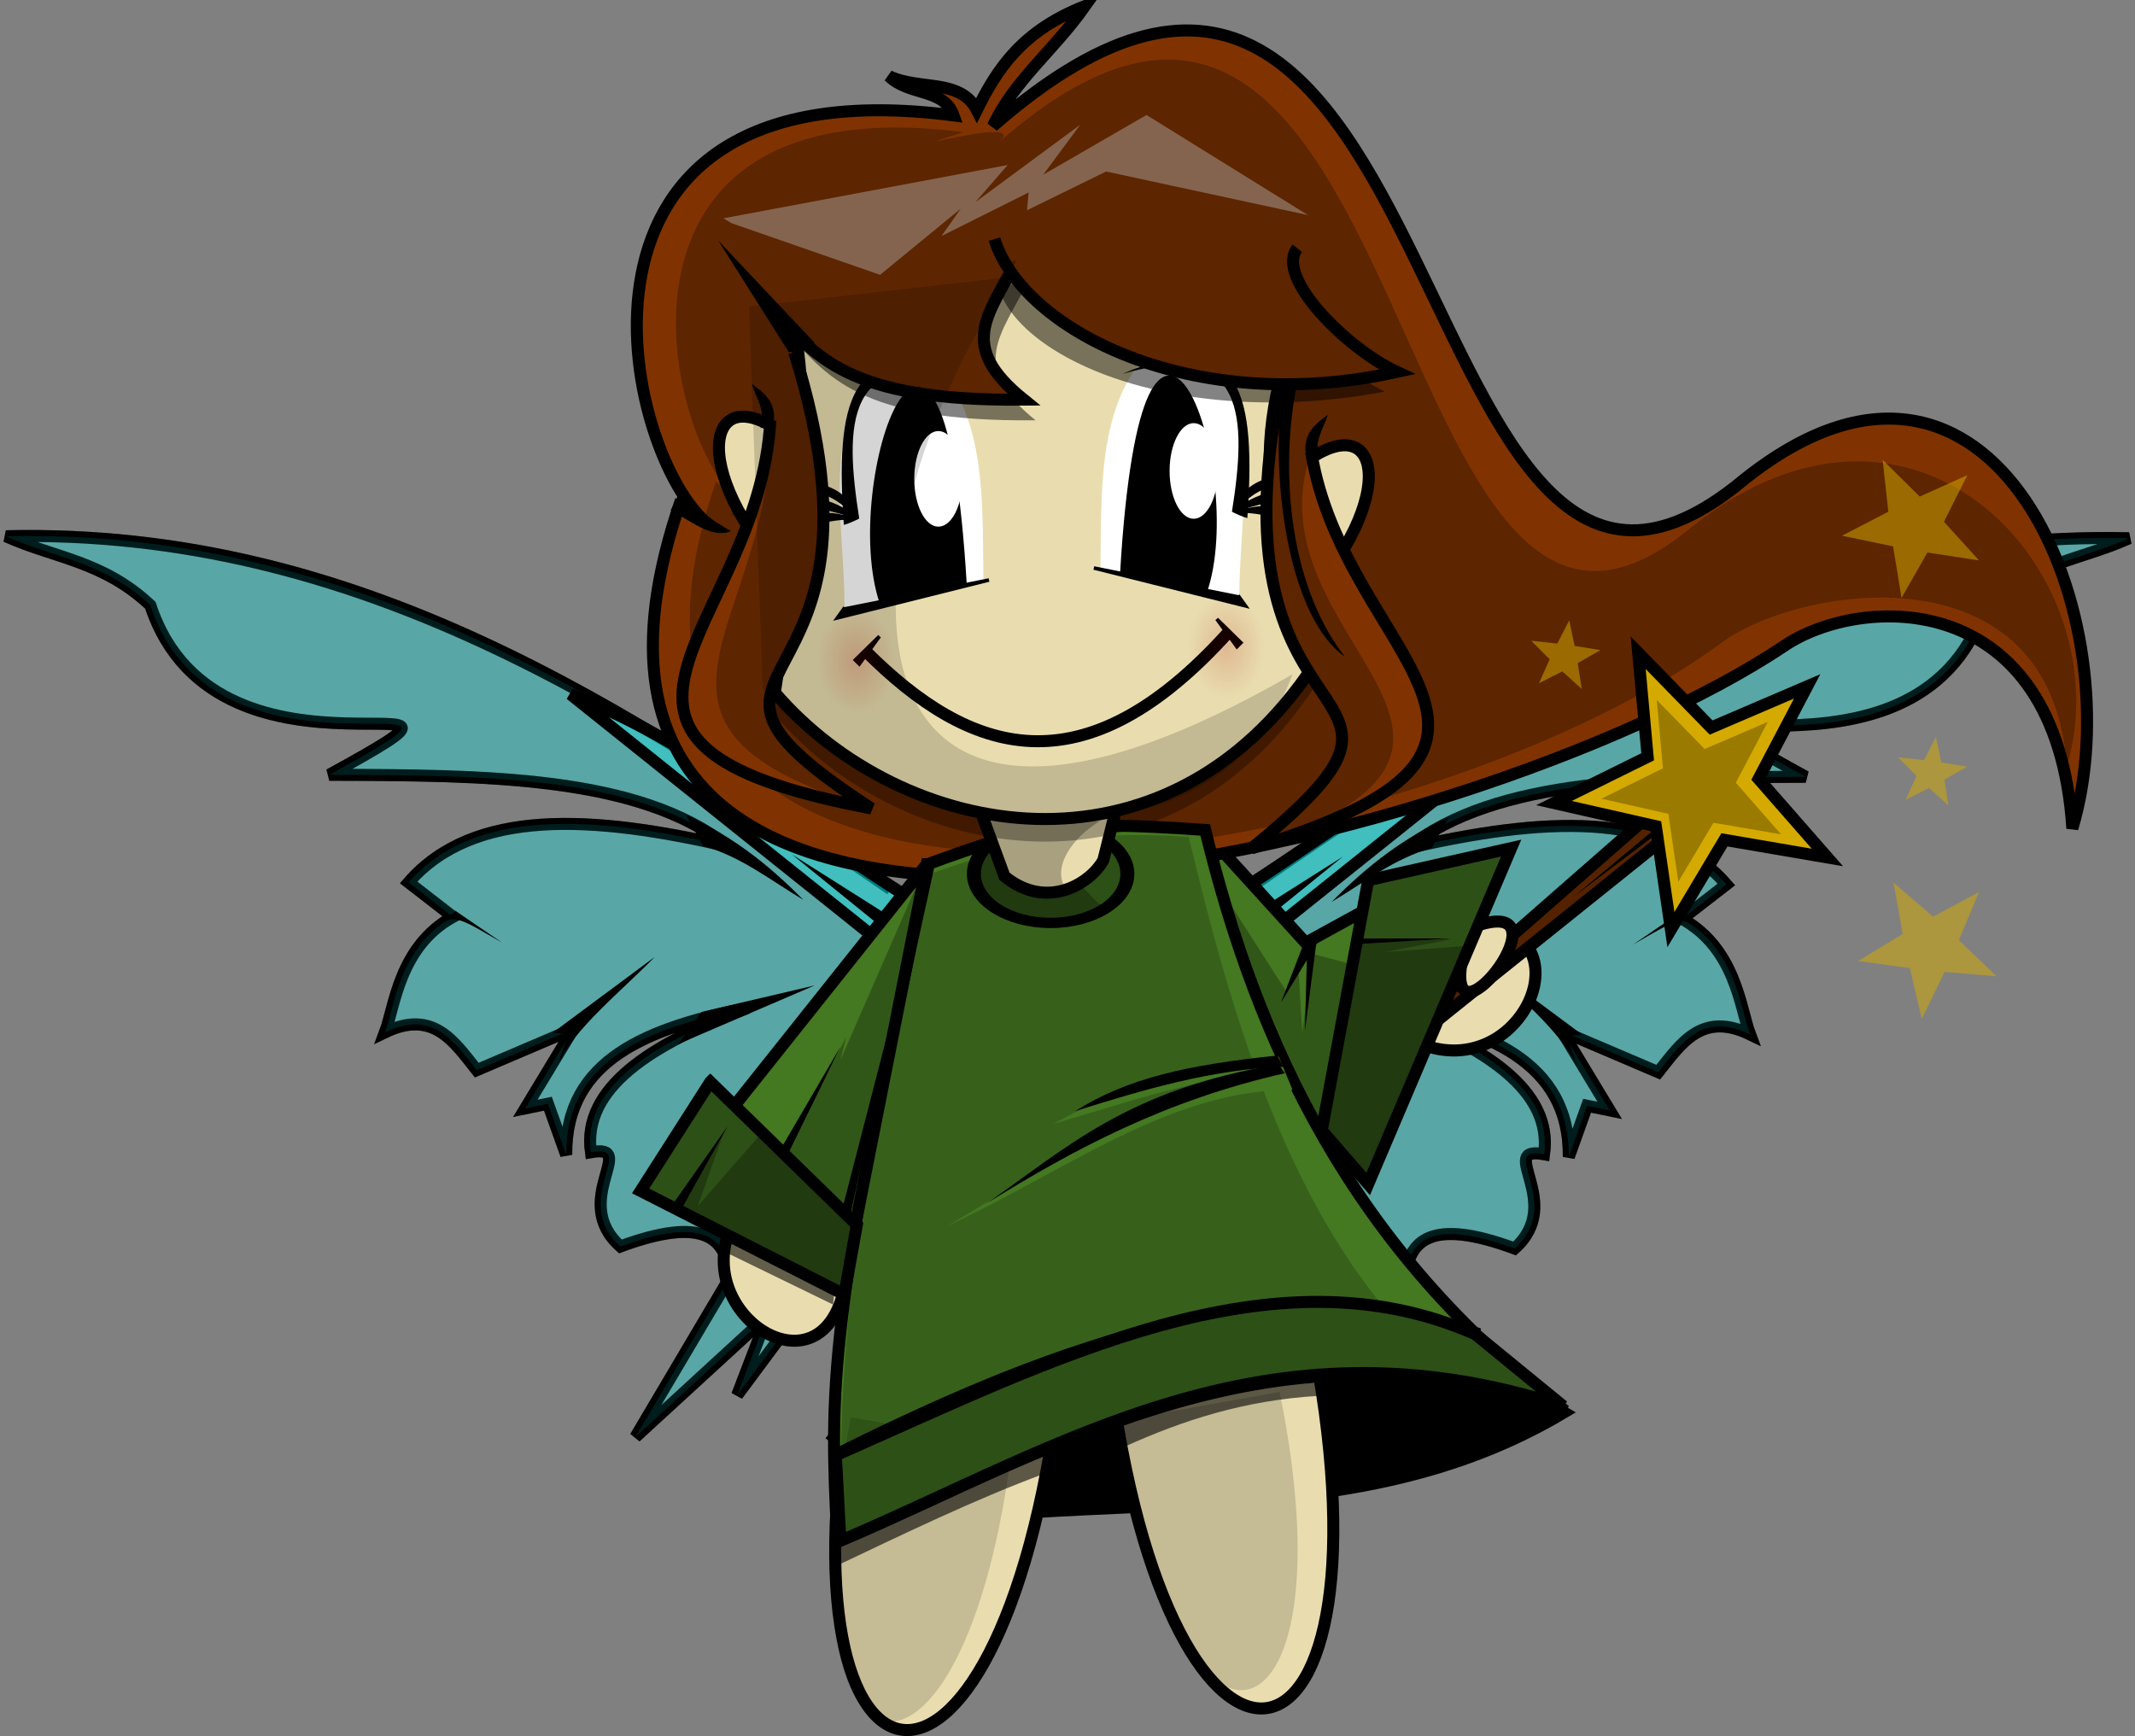 <?xml version="1.0" encoding="UTF-8" standalone="no"?>
<!-- Created with Inkscape (http://www.inkscape.org/) -->

<svg
   xmlns:dc="http://purl.org/dc/elements/1.1/"
   xmlns:cc="http://creativecommons.org/ns#"
   xmlns:rdf="http://www.w3.org/1999/02/22-rdf-syntax-ns#"
   xmlns:svg="http://www.w3.org/2000/svg"
   xmlns="http://www.w3.org/2000/svg"
   xmlns:xlink="http://www.w3.org/1999/xlink"
   xmlns:sodipodi="http://sodipodi.sourceforge.net/DTD/sodipodi-0.dtd"
   xmlns:inkscape="http://www.inkscape.org/namespaces/inkscape"
   width="603.371"
   height="490.685"
   id="svg11400"
   version="1.1"
   inkscape:version="0.48.3.1 r9886"
   sodipodi:docname="hada.svg">
  <rect width="100%" height="100%" fill="#808080" stroke="none"/>
  <defs
     id="defs11402">
    <linearGradient
       inkscape:collect="always"
       id="linearGradient91342">
      <stop
         style="stop-color:#aa0000;stop-opacity:1;"
         offset="0"
         id="stop91344" />
      <stop
         style="stop-color:#aa0000;stop-opacity:0;"
         offset="1"
         id="stop91346" />
    </linearGradient>
    <linearGradient
       inkscape:collect="always"
       id="linearGradient91334">
      <stop
         style="stop-color:#aa0000;stop-opacity:1;"
         offset="0"
         id="stop91336" />
      <stop
         style="stop-color:#aa0000;stop-opacity:0;"
         offset="1"
         id="stop91338" />
    </linearGradient>
    <inkscape:perspective
       sodipodi:type="inkscape:persp3d"
       inkscape:vp_x="0 : 240 : 1"
       inkscape:vp_y="0 : 1000 : 0"
       inkscape:vp_z="640 : 240 : 1"
       inkscape:persp3d-origin="320 : 160 : 1"
       id="perspective11408" />
    <inkscape:perspective
       id="perspective11329"
       inkscape:persp3d-origin="0.5 : 0.33333333 : 1"
       inkscape:vp_z="1 : 0.5 : 1"
       inkscape:vp_y="0 : 1000 : 0"
       inkscape:vp_x="0 : 0.5 : 1"
       sodipodi:type="inkscape:persp3d" />
    <inkscape:perspective
       id="perspective89734"
       inkscape:persp3d-origin="0.5 : 0.33333333 : 1"
       inkscape:vp_z="1 : 0.5 : 1"
       inkscape:vp_y="0 : 1000 : 0"
       inkscape:vp_x="0 : 0.5 : 1"
       sodipodi:type="inkscape:persp3d" />
    <inkscape:perspective
       id="perspective89734-9"
       inkscape:persp3d-origin="0.5 : 0.33333333 : 1"
       inkscape:vp_z="1 : 0.5 : 1"
       inkscape:vp_y="0 : 1000 : 0"
       inkscape:vp_x="0 : 0.5 : 1"
       sodipodi:type="inkscape:persp3d" />
    <inkscape:perspective
       id="perspective89763"
       inkscape:persp3d-origin="0.5 : 0.33333333 : 1"
       inkscape:vp_z="1 : 0.5 : 1"
       inkscape:vp_y="0 : 1000 : 0"
       inkscape:vp_x="0 : 0.5 : 1"
       sodipodi:type="inkscape:persp3d" />
    <inkscape:perspective
       id="perspective89805"
       inkscape:persp3d-origin="0.5 : 0.33333333 : 1"
       inkscape:vp_z="1 : 0.5 : 1"
       inkscape:vp_y="0 : 1000 : 0"
       inkscape:vp_x="0 : 0.5 : 1"
       sodipodi:type="inkscape:persp3d" />
    <inkscape:perspective
       id="perspective89826"
       inkscape:persp3d-origin="0.5 : 0.33333333 : 1"
       inkscape:vp_z="1 : 0.5 : 1"
       inkscape:vp_y="0 : 1000 : 0"
       inkscape:vp_x="0 : 0.5 : 1"
       sodipodi:type="inkscape:persp3d" />
    <inkscape:perspective
       id="perspective89826-9"
       inkscape:persp3d-origin="0.5 : 0.33333333 : 1"
       inkscape:vp_z="1 : 0.5 : 1"
       inkscape:vp_y="0 : 1000 : 0"
       inkscape:vp_x="0 : 0.5 : 1"
       sodipodi:type="inkscape:persp3d" />
    <inkscape:perspective
       id="perspective89857"
       inkscape:persp3d-origin="0.5 : 0.33333333 : 1"
       inkscape:vp_z="1 : 0.5 : 1"
       inkscape:vp_y="0 : 1000 : 0"
       inkscape:vp_x="0 : 0.5 : 1"
       sodipodi:type="inkscape:persp3d" />
    <inkscape:perspective
       id="perspective89944"
       inkscape:persp3d-origin="0.5 : 0.33333333 : 1"
       inkscape:vp_z="1 : 0.5 : 1"
       inkscape:vp_y="0 : 1000 : 0"
       inkscape:vp_x="0 : 0.5 : 1"
       sodipodi:type="inkscape:persp3d" />
    <inkscape:perspective
       id="perspective89944-5"
       inkscape:persp3d-origin="0.5 : 0.33333333 : 1"
       inkscape:vp_z="1 : 0.5 : 1"
       inkscape:vp_y="0 : 1000 : 0"
       inkscape:vp_x="0 : 0.5 : 1"
       sodipodi:type="inkscape:persp3d" />
    <inkscape:perspective
       id="perspective89944-3"
       inkscape:persp3d-origin="0.5 : 0.33333333 : 1"
       inkscape:vp_z="1 : 0.5 : 1"
       inkscape:vp_y="0 : 1000 : 0"
       inkscape:vp_x="0 : 0.5 : 1"
       sodipodi:type="inkscape:persp3d" />
    <inkscape:perspective
       id="perspective89981"
       inkscape:persp3d-origin="0.5 : 0.33333333 : 1"
       inkscape:vp_z="1 : 0.5 : 1"
       inkscape:vp_y="0 : 1000 : 0"
       inkscape:vp_x="0 : 0.5 : 1"
       sodipodi:type="inkscape:persp3d" />
    <inkscape:perspective
       id="perspective90516"
       inkscape:persp3d-origin="0.5 : 0.33333333 : 1"
       inkscape:vp_z="1 : 0.5 : 1"
       inkscape:vp_y="0 : 1000 : 0"
       inkscape:vp_x="0 : 0.5 : 1"
       sodipodi:type="inkscape:persp3d" />
    <inkscape:perspective
       id="perspective90538"
       inkscape:persp3d-origin="0.5 : 0.33333333 : 1"
       inkscape:vp_z="1 : 0.5 : 1"
       inkscape:vp_y="0 : 1000 : 0"
       inkscape:vp_x="0 : 0.5 : 1"
       sodipodi:type="inkscape:persp3d" />
    <inkscape:perspective
       id="perspective90538-0"
       inkscape:persp3d-origin="0.5 : 0.33333333 : 1"
       inkscape:vp_z="1 : 0.5 : 1"
       inkscape:vp_y="0 : 1000 : 0"
       inkscape:vp_x="0 : 0.5 : 1"
       sodipodi:type="inkscape:persp3d" />
    <inkscape:perspective
       id="perspective90569"
       inkscape:persp3d-origin="0.5 : 0.33333333 : 1"
       inkscape:vp_z="1 : 0.5 : 1"
       inkscape:vp_y="0 : 1000 : 0"
       inkscape:vp_x="0 : 0.5 : 1"
       sodipodi:type="inkscape:persp3d" />
    <inkscape:perspective
       id="perspective90592"
       inkscape:persp3d-origin="0.5 : 0.33333333 : 1"
       inkscape:vp_z="1 : 0.5 : 1"
       inkscape:vp_y="0 : 1000 : 0"
       inkscape:vp_x="0 : 0.5 : 1"
       sodipodi:type="inkscape:persp3d" />
    <inkscape:perspective
       id="perspective90613"
       inkscape:persp3d-origin="0.5 : 0.33333333 : 1"
       inkscape:vp_z="1 : 0.5 : 1"
       inkscape:vp_y="0 : 1000 : 0"
       inkscape:vp_x="0 : 0.5 : 1"
       sodipodi:type="inkscape:persp3d" />
    <inkscape:perspective
       id="perspective90635"
       inkscape:persp3d-origin="0.5 : 0.33333333 : 1"
       inkscape:vp_z="1 : 0.5 : 1"
       inkscape:vp_y="0 : 1000 : 0"
       inkscape:vp_x="0 : 0.5 : 1"
       sodipodi:type="inkscape:persp3d" />
    <inkscape:perspective
       id="perspective90635-4"
       inkscape:persp3d-origin="0.5 : 0.33333333 : 1"
       inkscape:vp_z="1 : 0.5 : 1"
       inkscape:vp_y="0 : 1000 : 0"
       inkscape:vp_x="0 : 0.5 : 1"
       sodipodi:type="inkscape:persp3d" />
    <inkscape:perspective
       id="perspective90666"
       inkscape:persp3d-origin="0.5 : 0.33333333 : 1"
       inkscape:vp_z="1 : 0.5 : 1"
       inkscape:vp_y="0 : 1000 : 0"
       inkscape:vp_x="0 : 0.5 : 1"
       sodipodi:type="inkscape:persp3d" />
    <inkscape:perspective
       id="perspective90666-1"
       inkscape:persp3d-origin="0.5 : 0.33333333 : 1"
       inkscape:vp_z="1 : 0.5 : 1"
       inkscape:vp_y="0 : 1000 : 0"
       inkscape:vp_x="0 : 0.5 : 1"
       sodipodi:type="inkscape:persp3d" />
    <inkscape:perspective
       id="perspective90666-3"
       inkscape:persp3d-origin="0.5 : 0.33333333 : 1"
       inkscape:vp_z="1 : 0.5 : 1"
       inkscape:vp_y="0 : 1000 : 0"
       inkscape:vp_x="0 : 0.5 : 1"
       sodipodi:type="inkscape:persp3d" />
    <inkscape:perspective
       id="perspective90666-12"
       inkscape:persp3d-origin="0.5 : 0.33333333 : 1"
       inkscape:vp_z="1 : 0.5 : 1"
       inkscape:vp_y="0 : 1000 : 0"
       inkscape:vp_x="0 : 0.5 : 1"
       sodipodi:type="inkscape:persp3d" />
    <inkscape:perspective
       id="perspective90711"
       inkscape:persp3d-origin="0.5 : 0.33333333 : 1"
       inkscape:vp_z="1 : 0.5 : 1"
       inkscape:vp_y="0 : 1000 : 0"
       inkscape:vp_x="0 : 0.5 : 1"
       sodipodi:type="inkscape:persp3d" />
    <inkscape:perspective
       id="perspective90733"
       inkscape:persp3d-origin="0.5 : 0.33333333 : 1"
       inkscape:vp_z="1 : 0.5 : 1"
       inkscape:vp_y="0 : 1000 : 0"
       inkscape:vp_x="0 : 0.5 : 1"
       sodipodi:type="inkscape:persp3d" />
    <inkscape:perspective
       id="perspective90754"
       inkscape:persp3d-origin="0.5 : 0.33333333 : 1"
       inkscape:vp_z="1 : 0.5 : 1"
       inkscape:vp_y="0 : 1000 : 0"
       inkscape:vp_x="0 : 0.5 : 1"
       sodipodi:type="inkscape:persp3d" />
    <inkscape:perspective
       id="perspective90776"
       inkscape:persp3d-origin="0.5 : 0.33333333 : 1"
       inkscape:vp_z="1 : 0.5 : 1"
       inkscape:vp_y="0 : 1000 : 0"
       inkscape:vp_x="0 : 0.5 : 1"
       sodipodi:type="inkscape:persp3d" />
    <inkscape:perspective
       id="perspective90797"
       inkscape:persp3d-origin="0.5 : 0.33333333 : 1"
       inkscape:vp_z="1 : 0.5 : 1"
       inkscape:vp_y="0 : 1000 : 0"
       inkscape:vp_x="0 : 0.5 : 1"
       sodipodi:type="inkscape:persp3d" />
    <inkscape:perspective
       id="perspective90819"
       inkscape:persp3d-origin="0.5 : 0.33333333 : 1"
       inkscape:vp_z="1 : 0.5 : 1"
       inkscape:vp_y="0 : 1000 : 0"
       inkscape:vp_x="0 : 0.5 : 1"
       sodipodi:type="inkscape:persp3d" />
    <inkscape:perspective
       id="perspective90840"
       inkscape:persp3d-origin="0.5 : 0.33333333 : 1"
       inkscape:vp_z="1 : 0.5 : 1"
       inkscape:vp_y="0 : 1000 : 0"
       inkscape:vp_x="0 : 0.5 : 1"
       sodipodi:type="inkscape:persp3d" />
    <inkscape:perspective
       id="perspective90862"
       inkscape:persp3d-origin="0.5 : 0.33333333 : 1"
       inkscape:vp_z="1 : 0.5 : 1"
       inkscape:vp_y="0 : 1000 : 0"
       inkscape:vp_x="0 : 0.5 : 1"
       sodipodi:type="inkscape:persp3d" />
    <inkscape:perspective
       id="perspective90896"
       inkscape:persp3d-origin="0.5 : 0.33333333 : 1"
       inkscape:vp_z="1 : 0.5 : 1"
       inkscape:vp_y="0 : 1000 : 0"
       inkscape:vp_x="0 : 0.5 : 1"
       sodipodi:type="inkscape:persp3d" />
    <inkscape:perspective
       id="perspective90918"
       inkscape:persp3d-origin="0.5 : 0.33333333 : 1"
       inkscape:vp_z="1 : 0.5 : 1"
       inkscape:vp_y="0 : 1000 : 0"
       inkscape:vp_x="0 : 0.5 : 1"
       sodipodi:type="inkscape:persp3d" />
    <inkscape:perspective
       id="perspective90939"
       inkscape:persp3d-origin="0.5 : 0.33333333 : 1"
       inkscape:vp_z="1 : 0.5 : 1"
       inkscape:vp_y="0 : 1000 : 0"
       inkscape:vp_x="0 : 0.5 : 1"
       sodipodi:type="inkscape:persp3d" />
    <inkscape:perspective
       id="perspective90961"
       inkscape:persp3d-origin="0.5 : 0.33333333 : 1"
       inkscape:vp_z="1 : 0.5 : 1"
       inkscape:vp_y="0 : 1000 : 0"
       inkscape:vp_x="0 : 0.5 : 1"
       sodipodi:type="inkscape:persp3d" />
    <inkscape:perspective
       id="perspective90986"
       inkscape:persp3d-origin="0.5 : 0.33333333 : 1"
       inkscape:vp_z="1 : 0.5 : 1"
       inkscape:vp_y="0 : 1000 : 0"
       inkscape:vp_x="0 : 0.5 : 1"
       sodipodi:type="inkscape:persp3d" />
    <inkscape:perspective
       id="perspective90986-8"
       inkscape:persp3d-origin="0.5 : 0.33333333 : 1"
       inkscape:vp_z="1 : 0.5 : 1"
       inkscape:vp_y="0 : 1000 : 0"
       inkscape:vp_x="0 : 0.5 : 1"
       sodipodi:type="inkscape:persp3d" />
    <inkscape:perspective
       id="perspective91017"
       inkscape:persp3d-origin="0.5 : 0.33333333 : 1"
       inkscape:vp_z="1 : 0.5 : 1"
       inkscape:vp_y="0 : 1000 : 0"
       inkscape:vp_x="0 : 0.5 : 1"
       sodipodi:type="inkscape:persp3d" />
    <inkscape:perspective
       id="perspective91038"
       inkscape:persp3d-origin="0.5 : 0.33333333 : 1"
       inkscape:vp_z="1 : 0.5 : 1"
       inkscape:vp_y="0 : 1000 : 0"
       inkscape:vp_x="0 : 0.5 : 1"
       sodipodi:type="inkscape:persp3d" />
    <inkscape:perspective
       id="perspective91038-0"
       inkscape:persp3d-origin="0.5 : 0.33333333 : 1"
       inkscape:vp_z="1 : 0.5 : 1"
       inkscape:vp_y="0 : 1000 : 0"
       inkscape:vp_x="0 : 0.5 : 1"
       sodipodi:type="inkscape:persp3d" />
    <inkscape:perspective
       id="perspective91068"
       inkscape:persp3d-origin="0.5 : 0.33333333 : 1"
       inkscape:vp_z="1 : 0.5 : 1"
       inkscape:vp_y="0 : 1000 : 0"
       inkscape:vp_x="0 : 0.5 : 1"
       sodipodi:type="inkscape:persp3d" />
    <inkscape:perspective
       id="perspective91089"
       inkscape:persp3d-origin="0.5 : 0.33333333 : 1"
       inkscape:vp_z="1 : 0.5 : 1"
       inkscape:vp_y="0 : 1000 : 0"
       inkscape:vp_x="0 : 0.5 : 1"
       sodipodi:type="inkscape:persp3d" />
    <inkscape:perspective
       id="perspective91111"
       inkscape:persp3d-origin="0.5 : 0.33333333 : 1"
       inkscape:vp_z="1 : 0.5 : 1"
       inkscape:vp_y="0 : 1000 : 0"
       inkscape:vp_x="0 : 0.5 : 1"
       sodipodi:type="inkscape:persp3d" />
    <inkscape:perspective
       id="perspective91134"
       inkscape:persp3d-origin="0.5 : 0.33333333 : 1"
       inkscape:vp_z="1 : 0.5 : 1"
       inkscape:vp_y="0 : 1000 : 0"
       inkscape:vp_x="0 : 0.5 : 1"
       sodipodi:type="inkscape:persp3d" />
    <inkscape:perspective
       id="perspective91155"
       inkscape:persp3d-origin="0.5 : 0.33333333 : 1"
       inkscape:vp_z="1 : 0.5 : 1"
       inkscape:vp_y="0 : 1000 : 0"
       inkscape:vp_x="0 : 0.5 : 1"
       sodipodi:type="inkscape:persp3d" />
    <inkscape:perspective
       id="perspective91177"
       inkscape:persp3d-origin="0.5 : 0.33333333 : 1"
       inkscape:vp_z="1 : 0.5 : 1"
       inkscape:vp_y="0 : 1000 : 0"
       inkscape:vp_x="0 : 0.5 : 1"
       sodipodi:type="inkscape:persp3d" />
    <inkscape:perspective
       id="perspective91200"
       inkscape:persp3d-origin="0.5 : 0.33333333 : 1"
       inkscape:vp_z="1 : 0.5 : 1"
       inkscape:vp_y="0 : 1000 : 0"
       inkscape:vp_x="0 : 0.5 : 1"
       sodipodi:type="inkscape:persp3d" />
    <inkscape:perspective
       id="perspective91221"
       inkscape:persp3d-origin="0.5 : 0.33333333 : 1"
       inkscape:vp_z="1 : 0.5 : 1"
       inkscape:vp_y="0 : 1000 : 0"
       inkscape:vp_x="0 : 0.5 : 1"
       sodipodi:type="inkscape:persp3d" />
    <inkscape:perspective
       id="perspective91243"
       inkscape:persp3d-origin="0.5 : 0.33333333 : 1"
       inkscape:vp_z="1 : 0.5 : 1"
       inkscape:vp_y="0 : 1000 : 0"
       inkscape:vp_x="0 : 0.5 : 1"
       sodipodi:type="inkscape:persp3d" />
    <inkscape:perspective
       id="perspective91265"
       inkscape:persp3d-origin="0.5 : 0.33333333 : 1"
       inkscape:vp_z="1 : 0.5 : 1"
       inkscape:vp_y="0 : 1000 : 0"
       inkscape:vp_x="0 : 0.5 : 1"
       sodipodi:type="inkscape:persp3d" />
    <inkscape:perspective
       id="perspective91287"
       inkscape:persp3d-origin="0.5 : 0.33333333 : 1"
       inkscape:vp_z="1 : 0.5 : 1"
       inkscape:vp_y="0 : 1000 : 0"
       inkscape:vp_x="0 : 0.5 : 1"
       sodipodi:type="inkscape:persp3d" />
    <inkscape:perspective
       id="perspective91287-6"
       inkscape:persp3d-origin="0.5 : 0.33333333 : 1"
       inkscape:vp_z="1 : 0.5 : 1"
       inkscape:vp_y="0 : 1000 : 0"
       inkscape:vp_x="0 : 0.5 : 1"
       sodipodi:type="inkscape:persp3d" />
    <inkscape:perspective
       id="perspective91320"
       inkscape:persp3d-origin="0.5 : 0.33333333 : 1"
       inkscape:vp_z="1 : 0.5 : 1"
       inkscape:vp_y="0 : 1000 : 0"
       inkscape:vp_x="0 : 0.5 : 1"
       sodipodi:type="inkscape:persp3d" />
    <radialGradient
       inkscape:collect="always"
       xlink:href="#linearGradient91334"
       id="radialGradient91340"
       cx="245.894"
       cy="190.578"
       fx="245.894"
       fy="190.578"
       r="10.972"
       gradientTransform="matrix(1,0,0,1.353,0,-67.263)"
       gradientUnits="userSpaceOnUse" />
    <radialGradient
       inkscape:collect="always"
       xlink:href="#linearGradient91342"
       id="radialGradient91348"
       cx="245.894"
       cy="190.578"
       fx="245.894"
       fy="190.578"
       r="10.972"
       gradientTransform="matrix(1,0,0,1.353,0,-67.263)"
       gradientUnits="userSpaceOnUse" />
    <inkscape:perspective
       id="perspective91362"
       inkscape:persp3d-origin="0.5 : 0.33333333 : 1"
       inkscape:vp_z="1 : 0.5 : 1"
       inkscape:vp_y="0 : 1000 : 0"
       inkscape:vp_x="0 : 0.5 : 1"
       sodipodi:type="inkscape:persp3d" />
    <inkscape:perspective
       id="perspective91383"
       inkscape:persp3d-origin="0.5 : 0.33333333 : 1"
       inkscape:vp_z="1 : 0.5 : 1"
       inkscape:vp_y="0 : 1000 : 0"
       inkscape:vp_x="0 : 0.5 : 1"
       sodipodi:type="inkscape:persp3d" />
    <inkscape:perspective
       id="perspective91411"
       inkscape:persp3d-origin="0.5 : 0.33333333 : 1"
       inkscape:vp_z="1 : 0.5 : 1"
       inkscape:vp_y="0 : 1000 : 0"
       inkscape:vp_x="0 : 0.5 : 1"
       sodipodi:type="inkscape:persp3d" />
    <inkscape:perspective
       id="perspective91439"
       inkscape:persp3d-origin="0.5 : 0.33333333 : 1"
       inkscape:vp_z="1 : 0.5 : 1"
       inkscape:vp_y="0 : 1000 : 0"
       inkscape:vp_x="0 : 0.5 : 1"
       sodipodi:type="inkscape:persp3d" />
    <inkscape:perspective
       id="perspective91464"
       inkscape:persp3d-origin="0.5 : 0.33333333 : 1"
       inkscape:vp_z="1 : 0.5 : 1"
       inkscape:vp_y="0 : 1000 : 0"
       inkscape:vp_x="0 : 0.5 : 1"
       sodipodi:type="inkscape:persp3d" />
    <inkscape:perspective
       id="perspective91485"
       inkscape:persp3d-origin="0.5 : 0.33333333 : 1"
       inkscape:vp_z="1 : 0.5 : 1"
       inkscape:vp_y="0 : 1000 : 0"
       inkscape:vp_x="0 : 0.5 : 1"
       sodipodi:type="inkscape:persp3d" />
    <radialGradient
       inkscape:collect="always"
       xlink:href="#linearGradient91342-4"
       id="radialGradient91348-2"
       cx="245.894"
       cy="190.578"
       fx="245.894"
       fy="190.578"
       r="10.972"
       gradientTransform="matrix(1,0,0,1.353,0,-67.263)"
       gradientUnits="userSpaceOnUse" />
    <linearGradient
       inkscape:collect="always"
       id="linearGradient91342-4">
      <stop
         style="stop-color:#aa0000;stop-opacity:1;"
         offset="0"
         id="stop91344-9" />
      <stop
         style="stop-color:#aa0000;stop-opacity:0;"
         offset="1"
         id="stop91346-2" />
    </linearGradient>
  </defs>
  <sodipodi:namedview
     id="base"
     pagecolor="#ffffff"
     bordercolor="#666666"
     borderopacity="1.0"
     inkscape:pageopacity="0.0"
     inkscape:pageshadow="2"
     inkscape:zoom="0.38736264"
     inkscape:cx="286.19835"
     inkscape:cy="372.95294"
     inkscape:current-layer="g91623"
     inkscape:document-units="px"
     showgrid="false"
     inkscape:window-width="1264"
     inkscape:window-height="715"
     inkscape:window-x="0"
     inkscape:window-y="48"
     inkscape:window-maximized="1"
     fit-margin-top="0"
     fit-margin-left="0"
     fit-margin-right="0"
     fit-margin-bottom="0" />
  <g
     id="layer1"
     inkscape:label="Layer 1"
     inkscape:groupmode="layer"
     transform="translate(22.124,80.293)">
    <g
       id="g91623">
      <g
         transform="matrix(-1,0,0,1,626.648,-493.078)"
         id="g91610">
        <g
           transform="matrix(1.867,-0.718,0.718,1.867,780.543,-120.217)"
           id="g8802-0-1-6"
           style="color:#000000;fill:none;stroke:#000000;stroke-width:1.697;stroke-linecap:butt;stroke-linejoin:miter;stroke-miterlimit:4;stroke-opacity:1;stroke-dasharray:none;stroke-dashoffset:0;marker:none;visibility:visible;display:inline;overflow:visible;enable-background:accumulate">
          <path
             sodipodi:nodetypes="ccccccccccccccccccccc"
             id="path8798-4-8-3"
             d="m -366.429,279.505 c -25.394,-37.159 -52.014,-74.684 -98.75,-91.429 5.248,5.313 11.554,8.159 15.536,16.429 -1.516,30.762 49.377,26.777 15,31.429 20.299,7.886 40.703,15.72 48.929,29.643 -16.18,-10.918 -31.53,-17.998 -43.929,-11.429 l 4.107,6.786 c -8.616,1.21 -12.231,8.871 -14.821,11.786 7.544,-0.617 8.628,4.728 10.179,9.643 l 14.821,-0.536 -10.357,8.036 3.214,0.536 -0.179,7.679 c 4.696,-12.641 17.315,-12.606 31.429,-10.179 -14.857,-0.188 -25.983,2.249 -28.036,11.071 6.869,1.314 -5.313,5.294 -0.893,13.929 12.591,0.169 14.464,4.268 12.857,9.643 l -20.536,16.25 23.571,-9.286 -8.036,8.929 43.393,-27.5"
             style="color:#000000;fill:none;stroke:#000000;stroke-width:1.697;stroke-linecap:butt;stroke-linejoin:miter;stroke-miterlimit:4;stroke-opacity:1;stroke-dasharray:none;stroke-dashoffset:0;marker:none;visibility:visible;display:inline;overflow:visible;enable-background:accumulate"
             inkscape:connector-curvature="0" />
          <path
             sodipodi:nodetypes="cccc"
             id="path8800-8-2-9"
             d="M -369.643,287.362 -398.75,237.541 c 13.068,11.78 23.276,29.282 34.643,44.464 l -5.536,5.357 z"
             style="color:#000000;fill:none;stroke:#000000;stroke-width:1.697;stroke-linecap:butt;stroke-linejoin:miter;stroke-miterlimit:4;stroke-opacity:1;stroke-dasharray:none;stroke-dashoffset:0;marker:none;visibility:visible;display:inline;overflow:visible;enable-background:accumulate"
             inkscape:connector-curvature="0" />
        </g>
        <g
           transform="matrix(1.867,-0.718,0.718,1.867,780.543,-120.217)"
           id="g8802-0-19"
           style="opacity:0.489;color:#000000;fill:#00ffff;fill-opacity:1;fill-rule:nonzero;stroke:#000000;stroke-width:1.697;stroke-linecap:butt;stroke-linejoin:miter;stroke-miterlimit:4;stroke-opacity:1;stroke-dasharray:none;stroke-dashoffset:0;marker:none;visibility:visible;display:inline;overflow:visible;enable-background:accumulate">
          <path
             sodipodi:nodetypes="ccccccccccccccccccccc"
             id="path8798-4-7"
             d="m -366.429,279.505 c -25.394,-37.159 -52.014,-74.684 -98.75,-91.429 5.248,5.313 11.554,8.159 15.536,16.429 -1.516,30.762 49.377,26.777 15,31.429 20.299,7.886 40.703,15.72 48.929,29.643 -16.18,-10.918 -31.53,-17.998 -43.929,-11.429 l 4.107,6.786 c -8.616,1.21 -12.231,8.871 -14.821,11.786 7.544,-0.617 8.628,4.728 10.179,9.643 l 14.821,-0.536 -10.357,8.036 3.214,0.536 -0.179,7.679 c 4.696,-12.641 17.315,-12.606 31.429,-10.179 -14.857,-0.188 -25.983,2.249 -28.036,11.071 6.869,1.314 -5.313,5.294 -0.893,13.929 12.591,0.169 14.464,4.268 12.857,9.643 l -20.536,16.25 23.571,-9.286 -8.036,8.929 43.393,-27.5"
             style="opacity:0.618;color:#000000;fill:#00ffff;fill-opacity:1;fill-rule:nonzero;stroke:#000000;stroke-width:1.697;stroke-linecap:butt;stroke-linejoin:miter;stroke-miterlimit:4;stroke-opacity:1;stroke-dasharray:none;stroke-dashoffset:0;marker:none;visibility:visible;display:inline;overflow:visible;enable-background:accumulate"
             inkscape:connector-curvature="0" />
          <path
             sodipodi:nodetypes="cccc"
             id="path8800-8-0"
             d="M -369.643,287.362 -398.75,237.541 c 13.068,11.78 23.276,29.282 34.643,44.464 l -5.536,5.357 z"
             style="color:#000000;fill:#00ffff;fill-opacity:1;fill-rule:nonzero;stroke:#000000;stroke-width:1.697;stroke-linecap:butt;stroke-linejoin:miter;stroke-miterlimit:4;stroke-opacity:1;stroke-dasharray:none;stroke-dashoffset:0;marker:none;visibility:visible;display:inline;overflow:visible;enable-background:accumulate"
             inkscape:connector-curvature="0" />
        </g>
        <path
           style="color:#000000;fill:#000000;fill-opacity:1;fill-rule:nonzero;stroke:none;stroke-width:1.697;marker:none;visibility:visible;display:inline;overflow:visible;enable-background:accumulate"
           d="m 243.693,699.37 31.964,-7.5 -38.661,16.607 6.696,-9.107 z"
           id="path11167-43"
           inkscape:connector-curvature="0" />
        <path
           style="color:#000000;fill:#000000;fill-opacity:1;fill-rule:nonzero;stroke:none;stroke-width:1.697;marker:none;visibility:visible;display:inline;overflow:visible;enable-background:accumulate"
           d="m 244.145,652.453 c 10.72,3.009 19.091,9.776 28.279,15.236 -10.558,-10.711 -20.777,-18.345 -33.132,-23.973 l 4.853,8.737 z"
           id="path11167-4-0"
           sodipodi:nodetypes="cccc"
           inkscape:connector-curvature="0" />
        <path
           style="color:#000000;fill:#000000;fill-opacity:1;fill-rule:nonzero;stroke:none;stroke-width:1.697;marker:none;visibility:visible;display:inline;overflow:visible;enable-background:accumulate"
           d="m 292.602,673.822 -23.36,-18.94 26.138,16.541 -2.778,2.399 z"
           id="path11199-3"
           inkscape:connector-curvature="0" />
        <path
           style="color:#000000;fill:#000000;fill-opacity:1;fill-rule:nonzero;stroke:none;stroke-width:1.697;marker:none;visibility:visible;display:inline;overflow:visible;enable-background:accumulate"
           d="m 201.631,705.216 28.812,-21.396 c -9.658,9.911 -22.851,20.323 -27.458,30.512 l 2.991,-8.69 -4.345,-0.426 z"
           id="path11167-2-7"
           sodipodi:nodetypes="ccccc"
           inkscape:connector-curvature="0" />
        <path
           style="color:#000000;fill:#000000;fill-opacity:1;fill-rule:nonzero;stroke:none;stroke-width:1.697;marker:none;visibility:visible;display:inline;overflow:visible;enable-background:accumulate"
           d="m 174.082,670.78 13.188,8.988 c -11.926,-6.863 -14.116,-8.696 -18.264,-3.909 l 5.076,-5.079 z"
           id="path11167-2-2-8"
           sodipodi:nodetypes="cccc"
           inkscape:connector-curvature="0" />
      </g>
      <g
         style="color:#000000;fill:none;stroke:#000000;stroke-width:1.697;stroke-linecap:butt;stroke-linejoin:miter;stroke-miterlimit:4;stroke-opacity:1;stroke-dasharray:none;stroke-dashoffset:0;marker:none;visibility:visible;display:inline;overflow:visible;enable-background:accumulate"
         id="g8802-0-1"
         transform="matrix(1.867,-0.718,0.718,1.867,713.019,-613.868)">
        <path
           style="color:#000000;fill:none;stroke:#000000;stroke-width:1.697;stroke-linecap:butt;stroke-linejoin:miter;stroke-miterlimit:4;stroke-opacity:1;stroke-dasharray:none;stroke-dashoffset:0;marker:none;visibility:visible;display:inline;overflow:visible;enable-background:accumulate"
           d="m -366.429,279.505 c -25.394,-37.159 -52.014,-74.684 -98.75,-91.429 5.248,5.313 11.554,8.159 15.536,16.429 -1.516,30.762 49.377,26.777 15,31.429 20.299,7.886 40.703,15.72 48.929,29.643 -16.18,-10.918 -31.53,-17.998 -43.929,-11.429 l 4.107,6.786 c -8.616,1.21 -12.231,8.871 -14.821,11.786 7.544,-0.617 8.628,4.728 10.179,9.643 l 14.821,-0.536 -10.357,8.036 3.214,0.536 -0.179,7.679 c 4.696,-12.641 17.315,-12.606 31.429,-10.179 -14.857,-0.188 -25.983,2.249 -28.036,11.071 6.869,1.314 -5.313,5.294 -0.893,13.929 12.591,0.169 14.464,4.268 12.857,9.643 l -20.536,16.25 23.571,-9.286 -8.036,8.929 43.393,-27.5"
           id="path8798-4-8"
           sodipodi:nodetypes="ccccccccccccccccccccc"
           inkscape:connector-curvature="0" />
        <path
           style="color:#000000;fill:none;stroke:#000000;stroke-width:1.697;stroke-linecap:butt;stroke-linejoin:miter;stroke-miterlimit:4;stroke-opacity:1;stroke-dasharray:none;stroke-dashoffset:0;marker:none;visibility:visible;display:inline;overflow:visible;enable-background:accumulate"
           d="M -369.643,287.362 -398.75,237.541 c 13.068,11.78 23.276,29.282 34.643,44.464 l -5.536,5.357 z"
           id="path8800-8-2"
           sodipodi:nodetypes="cccc"
           inkscape:connector-curvature="0" />
      </g>
      <g
         style="opacity:0.489;color:#000000;fill:#00ffff;fill-opacity:1;fill-rule:nonzero;stroke:#000000;stroke-width:1.697;stroke-linecap:butt;stroke-linejoin:miter;stroke-miterlimit:4;stroke-opacity:1;stroke-dasharray:none;stroke-dashoffset:0;marker:none;visibility:visible;display:inline;overflow:visible;enable-background:accumulate"
         id="g8802-0"
         transform="matrix(1.867,-0.718,0.718,1.867,713.019,-613.868)">
        <path
           style="opacity:0.618;color:#000000;fill:#00ffff;fill-opacity:1;fill-rule:nonzero;stroke:#000000;stroke-width:1.697;stroke-linecap:butt;stroke-linejoin:miter;stroke-miterlimit:4;stroke-opacity:1;stroke-dasharray:none;stroke-dashoffset:0;marker:none;visibility:visible;display:inline;overflow:visible;enable-background:accumulate"
           d="m -366.429,279.505 c -25.394,-37.159 -52.014,-74.684 -98.75,-91.429 5.248,5.313 11.554,8.159 15.536,16.429 -1.516,30.762 49.377,26.777 15,31.429 20.299,7.886 40.703,15.72 48.929,29.643 -16.18,-10.918 -31.53,-17.998 -43.929,-11.429 l 4.107,6.786 c -8.616,1.21 -12.231,8.871 -14.821,11.786 7.544,-0.617 8.628,4.728 10.179,9.643 l 14.821,-0.536 -10.357,8.036 3.214,0.536 -0.179,7.679 c 4.696,-12.641 17.315,-12.606 31.429,-10.179 -14.857,-0.188 -25.983,2.249 -28.036,11.071 6.869,1.314 -5.313,5.294 -0.893,13.929 12.591,0.169 14.464,4.268 12.857,9.643 l -20.536,16.25 23.571,-9.286 -8.036,8.929 43.393,-27.5"
           id="path8798-4"
           sodipodi:nodetypes="ccccccccccccccccccccc"
           inkscape:connector-curvature="0" />
        <path
           style="color:#000000;fill:#00ffff;fill-opacity:1;fill-rule:nonzero;stroke:#000000;stroke-width:1.697;stroke-linecap:butt;stroke-linejoin:miter;stroke-miterlimit:4;stroke-opacity:1;stroke-dasharray:none;stroke-dashoffset:0;marker:none;visibility:visible;display:inline;overflow:visible;enable-background:accumulate"
           d="M -369.643,287.362 -398.75,237.541 c 13.068,11.78 23.276,29.282 34.643,44.464 l -5.536,5.357 z"
           id="path8800-8"
           sodipodi:nodetypes="cccc"
           inkscape:connector-curvature="0" />
      </g>
      <path
         sodipodi:nodetypes="cc"
         id="path2952-7"
         d="m 381.731,215.576 c 28.552,8.341 45.47,-36.399 10.337,-34.442"
         style="color:#000000;fill:#e9ddaf;fill-opacity:1;fill-rule:nonzero;stroke:#000000;stroke-width:3.393;stroke-linecap:butt;stroke-linejoin:miter;stroke-miterlimit:4;stroke-opacity:1;stroke-dasharray:none;stroke-dashoffset:0;marker:none;visibility:visible;display:inline;overflow:visible;enable-background:accumulate"
         inkscape:connector-curvature="0" />
      <path
         sodipodi:nodetypes="cc"
         id="path2952"
         d="m 185.524,264.343 c -14.432,26.01 25.476,52.377 31.315,17.678"
         style="color:#000000;fill:#e9ddaf;fill-opacity:1;fill-rule:nonzero;stroke:#000000;stroke-width:3.393;stroke-linecap:butt;stroke-linejoin:miter;stroke-miterlimit:4;stroke-opacity:1;stroke-dasharray:none;stroke-dashoffset:0;marker:none;visibility:visible;display:inline;overflow:visible;enable-background:accumulate"
         inkscape:connector-curvature="0" />
      <path
         sodipodi:nodetypes="cc"
         id="path2891"
         d="m 215.042,353.356 c 77.009,-14.225 144.417,1.573 204.826,-34.432 l -133.676,-77.511 -73.741,85.863"
         style="color:#000000;fill:#000000;fill-opacity:1;fill-rule:nonzero;stroke:#000000;stroke-width:3.393;stroke-linecap:butt;stroke-linejoin:miter;stroke-miterlimit:4;stroke-opacity:1;stroke-dasharray:none;stroke-dashoffset:0;marker:none;visibility:visible;display:inline;overflow:visible;enable-background:accumulate"
         inkscape:connector-curvature="0" />
      <path
         sodipodi:nodetypes="cc"
         id="path2867"
         d="m 220.403,301.138 c -27.465,134.793 40.001,148.126 56.97,10.182"
         style="color:#000000;fill:#e9ddaf;fill-opacity:1;fill-rule:nonzero;stroke:#000000;stroke-width:3.393;stroke-linecap:butt;stroke-linejoin:miter;stroke-miterlimit:4;stroke-opacity:1;stroke-dasharray:none;stroke-dashoffset:0;marker:none;visibility:visible;display:inline;overflow:visible;enable-background:accumulate"
         inkscape:connector-curvature="0" />
      <path
         id="path2958"
         d="m 316.562,152.841 30.305,33.335 31.315,-17.173 -21.213,74.751 -70.596,-19.88"
         style="color:#000000;fill:#447821;fill-opacity:1;fill-rule:nonzero;stroke:#000000;stroke-width:3.393;stroke-linecap:butt;stroke-linejoin:miter;stroke-miterlimit:4;stroke-opacity:1;stroke-dasharray:none;stroke-dashoffset:0;marker:none;visibility:visible;display:inline;overflow:visible;enable-background:accumulate"
         inkscape:connector-curvature="0" />
      <path
         sodipodi:nodetypes="ccccccccsc"
         id="path2818"
         d="m 178.172,67.988 c -24.101,-18.911 -49.65,-131.095 69.195,-115.662 -2.736,-7.738 -12.578,-5.477 -18.275,-11.101 8.64,4.124 20.216,0.554 24.841,9.586 5.752,-11.677 12.822,-22.424 30.606,-29.406 -8.789,12.481 -20.045,21.009 -26.06,33.952 C 390.574,-160.091 373.134,136.4 470.611,55.361 541.93,-1.72 581.074,95.486 563.545,153.851 558.969,85.179 503.644,87.816 482.274,102.167 395.515,160.432 111.548,231.248 170.316,61.068"
         style="color:#000000;fill:#803300;fill-opacity:1;fill-rule:nonzero;stroke:#000000;stroke-width:3.393;stroke-linecap:butt;stroke-linejoin:miter;stroke-miterlimit:4;stroke-opacity:1;stroke-dasharray:none;stroke-dashoffset:0;marker:none;visibility:visible;display:inline;overflow:visible;enable-background:accumulate"
         inkscape:connector-curvature="0" />
      <path
         transform="translate(-22.124,-80.293)"
         id="path90974"
         d="m 204.449,61.707 80.319,-15.06 -9.127,10.496 29.663,-21.905 -10.496,14.147 29.207,-16.885 45.636,28.294 -57.045,-12.322 -22.362,10.953 0.456,-5.02 -24.643,12.322 5.476,-7.758 -22.818,18.711 -41.985,-14.604 -2.282,-1.369 z"
         style="opacity:0.429;fill:#ffffff;stroke:none"
         inkscape:connector-curvature="0" />
      <path
         sodipodi:nodetypes="cccccsc"
         id="path2818-6"
         d="m 187.369,62.101 c -21.885,-17.172 -45.084,-119.041 62.833,-105.027 -24.697,7.636 19.03,-5.38 10.09,2.752 C 380.24,-145.006 367.143,142.477 455.656,68.889 520.417,17.057 577.867,83.42 561.95,136.418 557.795,73.852 486.48,85.084 464.421,101.352 376.649,166.085 126.75,210.335 180.236,55.817"
         style="opacity:0.275;color:#000000;fill:#000000;fill-opacity:1;fill-rule:nonzero;stroke:none;stroke-width:3.081;marker:none;visibility:visible;display:inline;overflow:visible;enable-background:accumulate"
         inkscape:connector-curvature="0" />
      <path
         sodipodi:nodetypes="cc"
         id="path2867-7"
         d="m 348.192,295.032 c 27.465,134.793 -40.001,148.126 -56.97,10.182"
         style="color:#000000;fill:#e9ddaf;fill-opacity:1;fill-rule:nonzero;stroke:#000000;stroke-width:3.393;stroke-linecap:butt;stroke-linejoin:miter;stroke-miterlimit:4;stroke-opacity:1;stroke-dasharray:none;stroke-dashoffset:0;marker:none;visibility:visible;display:inline;overflow:visible;enable-background:accumulate"
         inkscape:connector-curvature="0" />
      <path
         sodipodi:nodetypes="cc"
         id="path2867-7-4"
         d="m 339.506,313.119 c 21.524,105.636 -31.349,116.084 -44.646,7.98"
         style="opacity:0.155;color:#000000;fill:#000000;fill-opacity:1;fill-rule:nonzero;stroke:none;stroke-width:1px;marker:none;visibility:visible;display:inline;overflow:visible;enable-background:accumulate"
         inkscape:connector-curvature="0" />
      <path
         sodipodi:nodetypes="ccccc"
         id="path2847"
         d="m 240.404,163.815 c 27.967,-10.085 35.122,-12.56 78.071,-9.535 14.761,60.598 41.698,118.684 101.755,164.183 -81.854,-28.896 -142.175,10.38 -205.714,36.429 -2.179,-42.887 -2.891,-61.342 25.888,-191.077 z"
         style="color:#000000;fill:#447821;fill-opacity:1;fill-rule:nonzero;stroke:#000000;stroke-width:3.393;stroke-linecap:butt;stroke-linejoin:miter;stroke-miterlimit:4;stroke-opacity:1;stroke-dasharray:none;stroke-dashoffset:0;marker:none;visibility:visible;display:inline;overflow:visible;enable-background:accumulate"
         inkscape:connector-curvature="0" />
      <path
         sodipodi:nodetypes="ccccc"
         id="path2847-6"
         d="m 238.48,167.512 c 21.842,-7.877 41.773,-13.61 75.316,-11.248 11.528,47.326 29.599,118.019 76.503,153.554 -63.927,-22.567 -124.728,25.448 -174.352,45.792 -1.702,-33.495 0.057,-86.777 22.533,-188.098 z"
         style="opacity:0.193;color:#000000;fill:#000000;fill-opacity:1;fill-rule:nonzero;stroke:none;stroke-width:2.65;marker:none;visibility:visible;display:inline;overflow:visible;enable-background:accumulate"
         inkscape:connector-curvature="0" />
      <path
         sodipodi:nodetypes="cccccc"
         transform="translate(-22.124,-80.293)"
         id="path90551"
         d="m 360.773,302.876 c -37.76,7.124 -64.114,26.69 -92.936,43.564 32.968,-15.196 62.866,-38.587 97.454,-38.401 l -3.872,-9.358 c -31.899,1.782 -46.444,9.803 -63.894,19.039 21.568,-6.353 42.538,-13.638 63.248,-14.844 z"
         style="color:#000000;fill:#447821;fill-opacity:1;fill-rule:nonzero;stroke:none;stroke-width:3.393;marker:none;visibility:visible;display:inline;overflow:visible;enable-background:accumulate"
         inkscape:connector-curvature="0" />
      <path
         transform="matrix(2.021,0,0,1.484,-64.353,-106.187)"
         d="m 178.544,183.884 c 0,5.16 -4.805,9.344 -10.733,9.344 -5.928,0 -10.733,-4.183 -10.733,-9.344 0,-5.16 4.805,-9.344 10.733,-9.344 5.928,0 10.733,4.183 10.733,9.344 z"
         sodipodi:ry="9.3439112"
         sodipodi:rx="10.732871"
         sodipodi:cy="183.88353"
         sodipodi:cx="167.81158"
         id="path9414"
         style="color:#000000;fill:#2d5016;fill-opacity:1;fill-rule:nonzero;stroke:#000000;stroke-width:1.959;stroke-linecap:butt;stroke-linejoin:miter;stroke-miterlimit:4;stroke-opacity:1;stroke-dasharray:none;stroke-dashoffset:0;marker:none;visibility:visible;display:inline;overflow:visible;enable-background:accumulate"
         sodipodi:type="arc" />
      <path
         sodipodi:nodetypes="cccc"
         id="path2857"
         d="m 252.502,142.181 9.251,25.201 c 12.071,9.856 24.379,1.897 27.922,-4.54 l 8.238,-33.083"
         style="color:#000000;fill:#e9ddaf;fill-opacity:1;fill-rule:nonzero;stroke:#000000;stroke-width:3.393;stroke-linecap:butt;stroke-linejoin:miter;stroke-miterlimit:4;stroke-opacity:1;stroke-dasharray:none;stroke-dashoffset:0;marker:none;visibility:visible;display:inline;overflow:visible;enable-background:accumulate"
         inkscape:connector-curvature="0" />
      <path
         sodipodi:nodetypes="cccccc"
         id="path2816-6"
         d="m 203.068,22.578 c 4.615,32.417 -1.952,69.394 -6.209,99.276 35.73,41.655 110.205,56.227 152.533,-8.081 -3.282,-16.549 -19.922,-45.422 -9.091,-82.833 L 263.139,3.731 203.068,22.578 z"
         style="opacity:0.313;color:#000000;fill:#000000;fill-opacity:1;fill-rule:nonzero;stroke:none;stroke-width:3.081;marker:none;visibility:visible;display:inline;overflow:visible;enable-background:accumulate"
         inkscape:connector-curvature="0" />
      <path
         sodipodi:nodetypes="cccccc"
         id="path2816"
         d="m 203.068,16.189 c 4.615,32.417 -1.952,69.394 -6.209,99.276 35.73,41.655 110.205,56.227 152.533,-8.081 -3.282,-16.549 -19.922,-45.422 -9.091,-82.833 L 263.139,-2.658 203.068,16.189 z"
         style="color:#000000;fill:#e9ddaf;fill-opacity:1;fill-rule:nonzero;stroke:#000000;stroke-width:3.393;stroke-linecap:butt;stroke-linejoin:miter;stroke-miterlimit:4;stroke-opacity:1;stroke-dasharray:none;stroke-dashoffset:0;marker:none;visibility:visible;display:inline;overflow:visible;enable-background:accumulate"
         inkscape:connector-curvature="0" />
      <path
         sodipodi:nodetypes="cccc"
         transform="translate(-22.124,-80.293)"
         id="path91190"
         d="m 238.676,172.602 39.247,-8.214 c -0.373,-27.071 1.363,-55.245 -23.731,-69.367 -23.971,21.384 -15.363,50.526 -15.516,77.581 z"
         style="color:#000000;fill:#ffffff;fill-opacity:1;fill-rule:nonzero;stroke:none;stroke-width:1.514px;marker:none;visibility:visible;display:inline;overflow:visible;enable-background:accumulate"
         inkscape:connector-curvature="0" />
      <path
         sodipodi:nodetypes="cccc"
         id="path91190-9"
         d="m 328.126,89.115 -39.247,-8.214 c 0.373,-27.071 -1.363,-55.245 23.731,-69.367 23.971,21.384 15.363,50.526 15.516,77.581 z"
         style="color:#000000;fill:#ffffff;fill-opacity:1;fill-rule:nonzero;stroke:none;stroke-width:1.514px;marker:none;visibility:visible;display:inline;overflow:visible;enable-background:accumulate"
         inkscape:connector-curvature="0" />
      <path
         sodipodi:nodetypes="ccc"
         id="path2822-0"
         d="M 259.395,-2.366 C 261.485,19.571 309.077,41.728 369.26,30.374 355.3,23.958 334.667,3.534 341.127,-4.566"
         style="opacity:0.488;color:#000000;fill:#000000;fill-opacity:1;fill-rule:nonzero;stroke:none;stroke-width:3.081;marker:none;visibility:visible;display:inline;overflow:visible;enable-background:accumulate"
         inkscape:connector-curvature="0" />
      <path
         sodipodi:nodetypes="ccc"
         id="path2824-2-1"
         d="M 268.48,-0.843 C 260.691,14.654 251.445,23.068 270.543,38.499 c -49.754,0.499 -59.161,-12.179 -71.472,-26.424"
         style="opacity:0.488;color:#000000;fill:#000000;fill-opacity:1;fill-rule:nonzero;stroke:none;stroke-width:3.081;marker:none;visibility:visible;display:inline;overflow:visible;enable-background:accumulate"
         inkscape:connector-curvature="0" />
      <g
         transform="matrix(2,0,0,2,-60.795,-194.54)"
         id="g11072">
        <path
           style="color:#000000;fill:#000000;fill-opacity:1;fill-rule:nonzero;stroke:none;stroke-width:1px;marker:none;visibility:visible;display:inline;overflow:visible;enable-background:accumulate"
           d="m 156.25,110.934 c -17.281,-7.483 -18.835,3.73 -17.679,20.357 0.498,-0.078 1.686,-0.629 2.18,-0.887 -2.076,-13.12 -2.103,-24.629 15.499,-19.47 l 3e-5,0 -2e-5,0 z"
           id="path11018"
           sodipodi:nodetypes="cccccc"
           inkscape:connector-curvature="0" />
        <path
           style="color:#000000;fill:#000000;fill-opacity:1;fill-rule:nonzero;stroke:none;stroke-width:1px;marker:none;visibility:visible;display:inline;overflow:visible;enable-background:accumulate"
           d="m 140.402,130.576 c -4.076,-0.187 -7.799,1.036 -11.161,3.705 2.02,-4.203 5.435,-5.618 10.312,-4.107 -9.35,-2.948 -12.363,-1.105 -17.054,-0.223 4.289,-1.389 10.487,-4.746 16.875,-0.536 -4.116,-4.14 -8.515,-2.913 -12.857,-2.768 4.542,-0.602 9.162,-3.22 13.482,1.964 l 0.402,1.964 z"
           id="path11028"
           sodipodi:nodetypes="cccccccc"
           inkscape:connector-curvature="0" />
      </g>
      <path
         sodipodi:nodetypes="ccc"
         id="path2824"
         d="M 265.14,-6.675 C 257.352,8.822 248.106,17.235 267.203,32.667 217.45,33.166 208.042,20.488 195.731,6.244"
         style="color:#000000;fill:#803300;fill-opacity:1;fill-rule:nonzero;stroke:#000000;stroke-width:3.393;stroke-linecap:butt;stroke-linejoin:miter;stroke-miterlimit:4;stroke-opacity:1;stroke-dasharray:none;stroke-dashoffset:0;marker:none;visibility:visible;display:inline;overflow:visible;enable-background:accumulate"
         inkscape:connector-curvature="0" />
      <g
         id="g11072-4"
         transform="matrix(-2,0,0,2,607.536,-196.467)">
        <path
           style="color:#000000;fill:#000000;fill-opacity:1;fill-rule:nonzero;stroke:none;stroke-width:1px;marker:none;visibility:visible;display:inline;overflow:visible;enable-background:accumulate"
           d="m 156.25,110.934 c -17.281,-7.483 -18.835,3.73 -17.679,20.357 0.498,-0.078 1.686,-0.629 2.18,-0.887 -2.076,-13.12 -2.103,-24.629 15.499,-19.47 l 3e-5,0 -2e-5,0 z"
           id="path11018-3"
           sodipodi:nodetypes="cccccc"
           inkscape:connector-curvature="0" />
        <path
           style="color:#000000;fill:#000000;fill-opacity:1;fill-rule:nonzero;stroke:none;stroke-width:1px;marker:none;visibility:visible;display:inline;overflow:visible;enable-background:accumulate"
           d="m 140.402,130.576 c -4.076,-0.187 -7.799,1.036 -11.161,3.705 2.02,-4.203 5.435,-5.618 10.312,-4.107 -9.35,-2.948 -12.363,-1.105 -17.054,-0.223 4.289,-1.389 10.487,-4.746 16.875,-0.536 -4.116,-4.14 -8.515,-2.913 -12.857,-2.768 4.542,-0.602 9.162,-3.22 13.482,1.964 l 0.402,1.964 z"
           id="path11028-0"
           sodipodi:nodetypes="cccccccc"
           inkscape:connector-curvature="0" />
      </g>
      <path
         sodipodi:nodetypes="ccc"
         id="path2822"
         d="M 258.908,-12.707 C 266.882,13.012 314.752,37.646 372.652,24.825 358.692,18.408 338.058,-2.016 344.519,-10.116"
         style="color:#000000;fill:#803300;fill-opacity:1;fill-rule:nonzero;stroke:#000000;stroke-width:3.393;stroke-linecap:butt;stroke-linejoin:miter;stroke-miterlimit:4;stroke-opacity:1;stroke-dasharray:none;stroke-dashoffset:0;marker:none;visibility:visible;display:inline;overflow:visible;enable-background:accumulate"
         inkscape:connector-curvature="0" />
      <path
         sodipodi:nodetypes="cc"
         id="path2867-1"
         d="m 218.351,320.284 c -21.973,107.835 32.001,118.502 45.576,8.146"
         style="opacity:0.155;color:#000000;fill:#000000;fill-opacity:1;fill-rule:nonzero;stroke:none;stroke-width:1px;marker:none;visibility:visible;display:inline;overflow:visible;enable-background:accumulate"
         inkscape:connector-curvature="0" />
      <path
         sodipodi:nodetypes="cc"
         id="path2893"
         d="m 213.527,331.133 c 54.894,-27.223 122.598,-56.065 182.333,-34.345"
         style="color:#000000;fill:none;stroke:#000000;stroke-width:3.393;stroke-linecap:butt;stroke-linejoin:miter;stroke-miterlimit:4;stroke-opacity:1;stroke-dasharray:none;stroke-dashoffset:0;marker:none;visibility:visible;display:inline;overflow:visible;enable-background:accumulate"
         inkscape:connector-curvature="0" />
      <path
         id="path2895"
         d="m 239.791,163.952 -63.135,79.297 42.426,25.254 20.708,-104.551 z"
         style="color:#000000;fill:#447821;fill-opacity:1;fill-rule:nonzero;stroke:#000000;stroke-width:3.393;stroke-linecap:butt;stroke-linejoin:miter;stroke-miterlimit:4;stroke-opacity:1;stroke-dasharray:none;stroke-dashoffset:0;marker:none;visibility:visible;display:inline;overflow:visible;enable-background:accumulate"
         inkscape:connector-curvature="0" />
      <path
         id="path2905"
         d="m 178.615,225.496 41.416,40.406 -3.536,19.698 -57.579,-29.294 19.698,-30.81 z"
         style="color:#000000;fill:#2d5016;fill-opacity:1;fill-rule:nonzero;stroke:#000000;stroke-width:3.393;stroke-linecap:butt;stroke-linejoin:miter;stroke-miterlimit:4;stroke-opacity:1;stroke-dasharray:none;stroke-dashoffset:0;marker:none;visibility:visible;display:inline;overflow:visible;enable-background:accumulate"
         inkscape:connector-curvature="0" />
      <path
         id="path2994"
         d="m 385,207.389 68.943,-55.306 -7.829,-3.788 -63.135,55.306 2.02,3.788 z"
         style="color:#000000;fill:#552200;fill-opacity:1;fill-rule:nonzero;stroke:#000000;stroke-width:3.393;stroke-linecap:butt;stroke-linejoin:miter;stroke-miterlimit:4;stroke-opacity:1;stroke-dasharray:none;stroke-dashoffset:0;marker:none;visibility:visible;display:inline;overflow:visible;enable-background:accumulate"
         inkscape:connector-curvature="0" />
      <path
         sodipodi:nodetypes="cc"
         id="path2992"
         d="m 390.809,192.426 c -3.4,24.755 30.43,-19.388 4.925,-11.238"
         style="color:#000000;fill:#e9ddaf;fill-opacity:1;fill-rule:nonzero;stroke:#000000;stroke-width:3.393;stroke-linecap:butt;stroke-linejoin:miter;stroke-miterlimit:4;stroke-opacity:1;stroke-dasharray:none;stroke-dashoffset:0;marker:none;visibility:visible;display:inline;overflow:visible;enable-background:accumulate"
         inkscape:connector-curvature="0" />
      <path
         sodipodi:nodetypes="ccccc"
         id="path2960"
         d="m 351.413,239.209 13.132,-70.711 40.406,-9.091 -40.406,94.954 -13.132,-15.152 z"
         style="color:#000000;fill:#2d5016;fill-opacity:1;fill-rule:nonzero;stroke:#000000;stroke-width:3.393;stroke-linecap:butt;stroke-linejoin:miter;stroke-miterlimit:4;stroke-opacity:1;stroke-dasharray:none;stroke-dashoffset:0;marker:none;visibility:visible;display:inline;overflow:visible;enable-background:accumulate"
         inkscape:connector-curvature="0" />
      <path
         sodipodi:nodetypes="ccc"
         id="path8513"
         d="m 227.016,90.249 23.571,-5.357 c -6.467,-109.204 -35.239,-28.727 -23.571,5.357 z"
         style="fill:#000000;stroke:#000000;stroke-width:1px;stroke-linecap:butt;stroke-linejoin:miter;stroke-opacity:1"
         inkscape:connector-curvature="0" />
      <path
         id="path8515"
         d="m 216.301,91.856 41.071,-8.214 -42.857,10.714 1.786,-2.5 z"
         style="fill:#000000;stroke:#000000;stroke-width:1px;stroke-linecap:butt;stroke-linejoin:miter;stroke-opacity:1"
         inkscape:connector-curvature="0" />
      <path
         sodipodi:nodetypes="ccc"
         id="path8513-8"
         d="M 318.495,86.997 294.924,81.64 c 6.467,-109.204 35.239,-28.727 23.571,5.357 z"
         style="fill:#000000;stroke:#000000;stroke-width:1px;stroke-linecap:butt;stroke-linejoin:miter;stroke-opacity:1"
         inkscape:connector-curvature="0" />
      <path
         id="path8515-8"
         d="m 328.087,88.463 -41.071,-8.214 42.857,10.714 -1.786,-2.5 z"
         style="fill:#000000;stroke:#000000;stroke-width:1px;stroke-linecap:butt;stroke-linejoin:miter;stroke-opacity:1"
         inkscape:connector-curvature="0" />
      <path
         sodipodi:nodetypes="cc"
         id="path8561"
         d="m 222.618,103.848 c 29.195,29.146 61.291,40.243 102.53,-5.556"
         style="color:#000000;fill:none;stroke:#000000;stroke-width:3.393;stroke-linecap:butt;stroke-linejoin:miter;stroke-miterlimit:4;stroke-opacity:1;stroke-dasharray:none;stroke-dashoffset:0;marker:none;visibility:visible;display:inline;overflow:visible;enable-background:accumulate"
         inkscape:connector-curvature="0" />
      <path
         id="path8592"
         d="m 219.588,106.247 6.819,-6.692 -5.682,7.829 -1.136,-1.136 z"
         style="color:#000000;fill:#000000;fill-opacity:1;fill-rule:nonzero;stroke:#000000;stroke-width:1px;stroke-linecap:butt;stroke-linejoin:miter;stroke-miterlimit:4;stroke-opacity:1;stroke-dasharray:none;stroke-dashoffset:0;marker:none;visibility:visible;display:inline;overflow:visible;enable-background:accumulate"
         inkscape:connector-curvature="0" />
      <path
         id="path8592-9"
         d="m 328.579,101.368 -6.819,-6.692 5.682,7.829 1.136,-1.136 z"
         style="color:#000000;fill:#000000;fill-opacity:1;fill-rule:nonzero;stroke:#000000;stroke-width:1px;stroke-linecap:butt;stroke-linejoin:miter;stroke-miterlimit:4;stroke-opacity:1;stroke-dasharray:none;stroke-dashoffset:0;marker:none;visibility:visible;display:inline;overflow:visible;enable-background:accumulate"
         inkscape:connector-curvature="0" />
      <path
         transform="matrix(1.8,0,0,1.274,-311.954,-392.85)"
         d="m 312.137,351.569 c 0,5.858 -1.696,10.607 -3.788,10.607 -2.092,0 -3.788,-4.749 -3.788,-10.607 0,-5.858 1.696,-10.607 3.788,-10.607 2.092,0 3.788,4.749 3.788,10.607 z"
         sodipodi:ry="10.606602"
         sodipodi:rx="3.7880721"
         sodipodi:cy="351.56885"
         sodipodi:cx="308.34906"
         id="path8671"
         style="color:#000000;fill:#ffffff;fill-opacity:1;fill-rule:nonzero;stroke:none;stroke-width:1px;marker:none;visibility:visible;display:inline;overflow:visible;enable-background:accumulate"
         sodipodi:type="arc" />
      <path
         transform="matrix(1.8,0,0,1.274,-239.798,-395.083)"
         d="m 312.137,351.569 c 0,5.858 -1.696,10.607 -3.788,10.607 -2.092,0 -3.788,-4.749 -3.788,-10.607 0,-5.858 1.696,-10.607 3.788,-10.607 2.092,0 3.788,4.749 3.788,10.607 z"
         sodipodi:ry="10.606602"
         sodipodi:rx="3.7880721"
         sodipodi:cy="351.56885"
         sodipodi:cx="308.34906"
         id="path8671-8"
         style="color:#000000;fill:#ffffff;fill-opacity:1;fill-rule:nonzero;stroke:none;stroke-width:1px;marker:none;visibility:visible;display:inline;overflow:visible;enable-background:accumulate"
         sodipodi:type="arc" />
      <path
         sodipodi:nodetypes="cc"
         id="path8718"
         d="m 204.298,46.566 c -25.615,-23.742 -33.443,2.985 -6.061,33.84"
         style="color:#000000;fill:#e9ddaf;fill-opacity:1;fill-rule:nonzero;stroke:#000000;stroke-width:3.393;stroke-linecap:butt;stroke-linejoin:miter;stroke-miterlimit:4;stroke-opacity:1;stroke-dasharray:none;stroke-dashoffset:0;marker:none;visibility:visible;display:inline;overflow:visible;enable-background:accumulate"
         inkscape:connector-curvature="0" />
      <path
         sodipodi:nodetypes="ccc"
         id="path8695"
         d="m 195.586,38.544 c -3.155,59.228 -69.491,91.093 28.547,109.659 -68.29,-44.622 10.762,-24.496 -21.786,-128.929"
         style="color:#000000;fill:#803300;fill-opacity:1;fill-rule:nonzero;stroke:#000000;stroke-width:3.393;stroke-linecap:butt;stroke-linejoin:miter;stroke-miterlimit:4;stroke-opacity:1;stroke-dasharray:none;stroke-dashoffset:0;marker:none;visibility:visible;display:inline;overflow:visible;enable-background:accumulate"
         inkscape:connector-curvature="0" />
      <path
         sodipodi:nodetypes="cc"
         id="path8718-4"
         d="m 341.466,54.668 c 25.615,-23.742 33.443,2.985 6.061,33.84"
         style="color:#000000;fill:#e9ddaf;fill-opacity:1;fill-rule:nonzero;stroke:#000000;stroke-width:3.393;stroke-linecap:butt;stroke-linejoin:miter;stroke-miterlimit:4;stroke-opacity:1;stroke-dasharray:none;stroke-dashoffset:0;marker:none;visibility:visible;display:inline;overflow:visible;enable-background:accumulate"
         inkscape:connector-curvature="0" />
      <path
         sodipodi:nodetypes="ccc"
         id="path8695-6"
         d="m 348.429,47.428 c 9.367,58.567 78.686,83.278 -16.855,112.053 63.218,-51.557 -13.279,-23.228 8.104,-130.505"
         style="color:#000000;fill:#803300;fill-opacity:1;fill-rule:nonzero;stroke:#000000;stroke-width:3.393;stroke-linecap:butt;stroke-linejoin:miter;stroke-miterlimit:4;stroke-opacity:1;stroke-dasharray:none;stroke-dashoffset:0;marker:none;visibility:visible;display:inline;overflow:visible;enable-background:accumulate"
         inkscape:connector-curvature="0" />
      <path
         transform="matrix(0.977,0.212,-0.212,0.977,18.756,-506.906)"
         d="m 567.857,582.362 -10.36,-27.66 -29.535,-0.287 23.105,-18.4 -8.853,-28.178 24.639,16.288 24.063,-17.128 -7.877,28.466 23.725,17.593 -29.507,1.305 z"
         inkscape:randomized="0"
         inkscape:rounded="0"
         inkscape:flatsided="false"
         sodipodi:arg2="2.1818752"
         sodipodi:arg1="1.5535567"
         sodipodi:r2="16.811241"
         sodipodi:r1="41.434731"
         sodipodi:cy="540.93359"
         sodipodi:cx="567.14288"
         sodipodi:sides="5"
         id="path8780"
         style="color:#000000;fill:#d4aa00;fill-opacity:1;fill-rule:nonzero;stroke:#000000;stroke-width:3.393;stroke-linecap:butt;stroke-linejoin:miter;stroke-miterlimit:4;stroke-opacity:1;stroke-dasharray:none;stroke-dashoffset:0;marker:none;visibility:visible;display:inline;overflow:visible;enable-background:accumulate"
         sodipodi:type="star" />
      <path
         id="path8782"
         d="m 444.22,155.114 -21.339,17.804 22.223,-16.794 -0.884,-1.01 z"
         style="fill:#000000;stroke:none"
         inkscape:connector-curvature="0" />
      <path
         sodipodi:nodetypes="ccccc"
         inkscape:transform-center-y="-1.2071386"
         inkscape:transform-center-x="-4.033865"
         id="path9181-7-6-3-1-7"
         d="m 215.657,262.418 18.005,-69.784 -15.605,71.016 -0.375,-0.711 -2.025,-0.52 z"
         style="color:#000000;fill:#000000;fill-opacity:1;fill-rule:nonzero;stroke:none;stroke-width:1px;marker:none;visibility:visible;display:inline;overflow:visible;enable-background:accumulate"
         inkscape:connector-curvature="0" />
      <path
         id="path9394"
         d="m 346.422,186.107 -6.566,17.046 10.733,-17.678 -4.167,0.631 z"
         style="color:#000000;fill:#000000;fill-opacity:1;fill-rule:nonzero;stroke:none;stroke-width:1px;marker:none;visibility:visible;display:inline;overflow:visible;enable-background:accumulate"
         inkscape:connector-curvature="0" />
      <path
         id="path9404"
         d="m 347.306,186.864 -0.631,24.244 3.157,-24.496 -2.525,0.253 z"
         style="color:#000000;fill:#000000;fill-opacity:1;fill-rule:nonzero;stroke:none;stroke-width:1px;marker:none;visibility:visible;display:inline;overflow:visible;enable-background:accumulate"
         inkscape:connector-curvature="0" />
      <path
         sodipodi:nodetypes="ccccc"
         id="path9517"
         d="m 204.622,18.8 -3.79,0.477 -19.948,-31.539 27.148,28.789 -3.409,2.273 z"
         style="color:#000000;fill:#000000;fill-opacity:1;fill-rule:nonzero;stroke:none;stroke-width:1px;marker:none;visibility:visible;display:inline;overflow:visible;enable-background:accumulate"
         inkscape:connector-curvature="0" />
      <path
         sodipodi:nodetypes="cccc"
         id="path9527"
         d="m 167.419,63.935 c 5.417,2.814 11.592,8.144 17.009,5.893 -5.783,-3.365 -10.926,-6.933 -14.33,-11.25 l -2.679,5.357 z"
         style="color:#000000;fill:#000000;fill-opacity:1;fill-rule:nonzero;stroke:none;stroke-width:1px;marker:none;visibility:visible;display:inline;overflow:visible;enable-background:accumulate"
         inkscape:connector-curvature="0" />
      <path
         id="path9537"
         d="m 167.419,260.899 16.071,-22.857 -13.929,25 -0.357,-3.214 -1.786,1.071 z"
         style="color:#000000;fill:#000000;fill-opacity:1;fill-rule:nonzero;stroke:none;stroke-width:1px;marker:none;visibility:visible;display:inline;overflow:visible;enable-background:accumulate"
         inkscape:connector-curvature="0" />
      <path
         sodipodi:nodetypes="cccc"
         id="path9547"
         d="m 338.847,218.042 c -25.176,2.591 -42.317,6.367 -57.143,15.714 19.643,-6.19 39.286,-11.928 58.929,-12.5 l -1.786,-3.214 z"
         style="color:#000000;fill:#000000;fill-opacity:1;fill-rule:nonzero;stroke:none;stroke-width:1px;marker:none;visibility:visible;display:inline;overflow:visible;enable-background:accumulate"
         inkscape:connector-curvature="0" />
      <path
         sodipodi:nodetypes="cccc"
         id="path9557"
         d="m 339.205,220.542 c -42.921,7.061 -60.42,24.069 -82.5,39.286 24.445,-15.182 50.421,-29.14 84.286,-36.786 l -1.786,-2.5 z"
         style="color:#000000;fill:#000000;fill-opacity:1;fill-rule:nonzero;stroke:none;stroke-width:1px;marker:none;visibility:visible;display:inline;overflow:visible;enable-background:accumulate"
         inkscape:connector-curvature="0" />
      <path
         sodipodi:nodetypes="cccc"
         id="path10859"
         d="m 346.883,47.863 c -0.677,-5.778 2.734,-8.376 6.25,-10.893 -1.314,4.02 -4.019,7.609 -2.5,12.5 l -3.75,-1.607 z"
         style="color:#000000;fill:#000000;fill-opacity:1;fill-rule:nonzero;stroke:none;stroke-width:1px;marker:none;visibility:visible;display:inline;overflow:visible;enable-background:accumulate"
         inkscape:connector-curvature="0" />
      <path
         sodipodi:nodetypes="cccc"
         id="path10859-3"
         d="m 196.572,39.113 c 0.677,-5.778 -2.734,-8.376 -6.25,-10.893 1.314,4.02 4.019,7.609 2.5,12.5 l 3.75,-1.607 z"
         style="color:#000000;fill:#000000;fill-opacity:1;fill-rule:nonzero;stroke:none;stroke-width:1px;marker:none;visibility:visible;display:inline;overflow:visible;enable-background:accumulate"
         inkscape:connector-curvature="0" />
      <path
         transform="matrix(0.093,0.491,-0.491,0.093,736.112,-141.643)"
         d="m 567.857,582.362 -10.36,-27.66 -29.535,-0.287 23.105,-18.4 -8.853,-28.178 24.639,16.288 24.063,-17.128 -7.877,28.466 23.725,17.593 -29.507,1.305 z"
         inkscape:randomized="0"
         inkscape:rounded="0"
         inkscape:flatsided="false"
         sodipodi:arg2="2.1818752"
         sodipodi:arg1="1.5535567"
         sodipodi:r2="16.811241"
         sodipodi:r1="41.434731"
         sodipodi:cy="540.93359"
         sodipodi:cx="567.14288"
         sodipodi:sides="5"
         id="path8780-1"
         style="opacity:0.519;color:#000000;fill:#d4aa00;fill-opacity:1;fill-rule:nonzero;stroke:none;stroke-width:6.786;marker:none;visibility:visible;display:inline;overflow:visible;enable-background:accumulate"
         sodipodi:type="star" />
      <path
         transform="matrix(0.49,0.097,-0.097,0.49,293.504,-251.754)"
         d="m 567.857,582.362 -10.36,-27.66 -29.535,-0.287 23.105,-18.4 -8.853,-28.178 24.639,16.288 24.063,-17.128 -7.877,28.466 23.725,17.593 -29.507,1.305 z"
         inkscape:randomized="0"
         inkscape:rounded="0"
         inkscape:flatsided="false"
         sodipodi:arg2="2.1818752"
         sodipodi:arg1="1.5535567"
         sodipodi:r2="16.811241"
         sodipodi:r1="41.434731"
         sodipodi:cy="540.93359"
         sodipodi:cx="567.14288"
         sodipodi:sides="5"
         id="path8780-1-6"
         style="opacity:0.519;color:#000000;fill:#d4aa00;fill-opacity:1;fill-rule:nonzero;stroke:none;stroke-width:6.786;marker:none;visibility:visible;display:inline;overflow:visible;enable-background:accumulate"
         sodipodi:type="star" />
      <path
         transform="matrix(0.178,0.176,-0.176,0.178,517.861,-57.851)"
         d="m 567.857,582.362 -10.36,-27.66 -29.535,-0.287 23.105,-18.4 -8.853,-28.178 24.639,16.288 24.063,-17.128 -7.877,28.466 23.725,17.593 -29.507,1.305 z"
         inkscape:randomized="0"
         inkscape:rounded="0"
         inkscape:flatsided="false"
         sodipodi:arg2="2.1818752"
         sodipodi:arg1="1.5535567"
         sodipodi:r2="16.811241"
         sodipodi:r1="41.434731"
         sodipodi:cy="540.93359"
         sodipodi:cx="567.14288"
         sodipodi:sides="5"
         id="path8780-1-6-4"
         style="opacity:0.519;color:#000000;fill:#d4aa00;fill-opacity:1;fill-rule:nonzero;stroke:none;stroke-width:13.572;marker:none;visibility:visible;display:inline;overflow:visible;enable-background:accumulate"
         sodipodi:type="star" />
      <path
         transform="matrix(0.178,0.176,-0.176,0.178,414.223,-90.798)"
         d="m 567.857,582.362 -10.36,-27.66 -29.535,-0.287 23.105,-18.4 -8.853,-28.178 24.639,16.288 24.063,-17.128 -7.877,28.466 23.725,17.593 -29.507,1.305 z"
         inkscape:randomized="0"
         inkscape:rounded="0"
         inkscape:flatsided="false"
         sodipodi:arg2="2.1818752"
         sodipodi:arg1="1.5535567"
         sodipodi:r2="16.811241"
         sodipodi:r1="41.434731"
         sodipodi:cy="540.93359"
         sodipodi:cx="567.14288"
         sodipodi:sides="5"
         id="path8780-1-6-4-3"
         style="opacity:0.519;color:#000000;fill:#d4aa00;fill-opacity:1;fill-rule:nonzero;stroke:none;stroke-width:13.572;marker:none;visibility:visible;display:inline;overflow:visible;enable-background:accumulate"
         sodipodi:type="star" />
      <path
         sodipodi:nodetypes="cccc"
         id="path10995"
         d="m 344.276,28.776 c -4.364,22.331 -2.869,55.13 13.637,76.519 C 342.898,94.795 336.603,58.247 340.235,28.27 l 4.041,0.505 z"
         style="color:#000000;fill:#000000;fill-opacity:1;fill-rule:nonzero;stroke:none;stroke-width:1px;marker:none;visibility:visible;display:inline;overflow:visible;enable-background:accumulate"
         inkscape:connector-curvature="0" />
      <path
         id="path11167"
         d="m 176.169,205.72 31.964,-7.5 -38.661,16.607 6.696,-9.107 z"
         style="color:#000000;fill:#000000;fill-opacity:1;fill-rule:nonzero;stroke:none;stroke-width:1.697;marker:none;visibility:visible;display:inline;overflow:visible;enable-background:accumulate"
         inkscape:connector-curvature="0" />
      <path
         sodipodi:nodetypes="cccc"
         id="path11167-4"
         d="m 176.621,158.803 c 10.72,3.009 19.091,9.776 28.279,15.236 -10.558,-10.711 -20.777,-18.345 -33.132,-23.973 l 4.853,8.737 z"
         style="color:#000000;fill:#000000;fill-opacity:1;fill-rule:nonzero;stroke:none;stroke-width:1.697;marker:none;visibility:visible;display:inline;overflow:visible;enable-background:accumulate"
         inkscape:connector-curvature="0" />
      <path
         id="path11199"
         d="m 225.078,180.172 -23.36,-18.94 26.138,16.541 -2.778,2.399 z"
         style="color:#000000;fill:#000000;fill-opacity:1;fill-rule:nonzero;stroke:none;stroke-width:1.697;marker:none;visibility:visible;display:inline;overflow:visible;enable-background:accumulate"
         inkscape:connector-curvature="0" />
      <path
         sodipodi:nodetypes="ccccc"
         id="path11167-2"
         d="m 134.107,211.566 28.812,-21.396 c -9.658,9.911 -22.851,20.323 -27.458,30.512 l 2.991,-8.69 -4.345,-0.426 z"
         style="color:#000000;fill:#000000;fill-opacity:1;fill-rule:nonzero;stroke:none;stroke-width:1.697;marker:none;visibility:visible;display:inline;overflow:visible;enable-background:accumulate"
         inkscape:connector-curvature="0" />
      <path
         sodipodi:nodetypes="cccc"
         id="path11167-2-2"
         d="m 106.558,177.13 13.188,8.988 c -11.926,-6.863 -14.116,-8.696 -18.264,-3.909 l 5.076,-5.079 z"
         style="color:#000000;fill:#000000;fill-opacity:1;fill-rule:nonzero;stroke:none;stroke-width:1.697;marker:none;visibility:visible;display:inline;overflow:visible;enable-background:accumulate"
         inkscape:connector-curvature="0" />
      <path
         sodipodi:nodetypes="ccccc"
         transform="translate(-22.124,-80.293)"
         id="path89847"
         d="m 237.504,435.504 -1.291,-24.202 c 61.478,-27.042 123.385,-59.497 180.709,-34.206 l 24.848,20.33 c -83.862,-27.348 -141.678,11.421 -204.266,38.078 z"
         style="color:#000000;fill:#2d5016;fill-opacity:1;fill-rule:nonzero;stroke:#000000;stroke-width:3.393;stroke-linecap:butt;stroke-linejoin:miter;stroke-miterlimit:4;stroke-opacity:1;stroke-dasharray:none;stroke-dashoffset:0;marker:none;visibility:visible;display:inline;overflow:visible;enable-background:accumulate"
         inkscape:connector-curvature="0" />
      <path
         sodipodi:nodetypes="cccccccccccccc"
         transform="translate(-22.124,-80.293)"
         id="path89994"
         d="m 346.149,253.15 17.57,27.382 3.195,-7.302 1.141,18.711 2.738,-22.362 10.496,2.738 1.597,-5.933 27.382,-0.913 -19.167,3.651 23.959,-1.825 -26.925,67.541 -15.516,-17.57 -17.57,-36.509 -8.899,-27.61 z"
         style="opacity:0.275;fill:#000000;stroke:none"
         inkscape:connector-curvature="0" />
      <path
         transform="translate(-22.124,-80.293)"
         id="path90506"
         d="m 384.255,265.243 25.784,0 -26.697,1.597 0.913,-1.597 z"
         style="fill:#000000;stroke:none"
         inkscape:connector-curvature="0" />
      <path
         transform="translate(-22.124,-80.293)"
         id="path90582"
         d="m 192.004,341.922 12.585,-21.943 -7.422,20.975 17.748,-20.33 6.777,5.486 17.426,-32.915 -1.613,6.454 22.266,-50.986 -17.426,96.486 -4.84,19.684 -45.5,-22.911 z"
         style="opacity:0.275;color:#000000;fill:#000000;fill-opacity:1;fill-rule:nonzero;stroke:none;stroke-width:1px;marker:none;visibility:visible;display:inline;overflow:visible;enable-background:accumulate"
         inkscape:connector-curvature="0" />
      <path
         transform="translate(-22.124,-80.293)"
         id="path90648"
         d="m 204.911,353.862 30.495,14.844 0.484,-4.034 -29.527,-14.199 -1.452,3.388 z"
         style="opacity:0.575;color:#000000;fill:#000000;fill-opacity:1;fill-rule:nonzero;stroke:none;stroke-width:1px;marker:none;visibility:visible;display:inline;overflow:visible;enable-background:accumulate"
         inkscape:connector-curvature="0" />
      <path
         transform="matrix(0.642,0.139,-0.139,0.642,168.563,-283.874)"
         d="m 567.857,582.362 -10.36,-27.66 -29.535,-0.287 23.105,-18.4 -8.853,-28.178 24.639,16.288 24.063,-17.128 -7.877,28.466 23.725,17.593 -29.507,1.305 z"
         inkscape:randomized="0"
         inkscape:rounded="0"
         inkscape:flatsided="false"
         sodipodi:arg2="2.1818752"
         sodipodi:arg1="1.5535567"
         sodipodi:r2="16.811241"
         sodipodi:r1="41.434731"
         sodipodi:cy="540.93359"
         sodipodi:cx="567.14288"
         sodipodi:sides="5"
         id="path8780-4"
         style="opacity:0.275;color:#000000;fill:#000000;fill-opacity:1;fill-rule:nonzero;stroke:none;stroke-width:3.393;marker:none;visibility:visible;display:inline;overflow:visible;enable-background:accumulate"
         sodipodi:type="star" />
      <path
         sodipodi:nodetypes="ccc"
         id="path2824-2"
         d="m 265.14,-6.675 c -7.788,15.497 -17.035,23.91 2.063,39.342 -49.754,0.499 -59.161,-12.179 -71.472,-26.424"
         style="opacity:0.275;color:#000000;fill:#000000;fill-opacity:1;fill-rule:nonzero;stroke:none;stroke-width:3.081;marker:none;visibility:visible;display:inline;overflow:visible;enable-background:accumulate"
         inkscape:connector-curvature="0" />
      <path
         sodipodi:nodetypes="ccc"
         id="path91722"
         d="m 258.908,-12.707 c 7.973,25.719 55.844,50.353 113.743,37.531 -13.96,-6.416 -34.593,-26.84 -28.132,-34.94"
         style="opacity:0.275;color:#000000;fill:#000000;fill-opacity:1;fill-rule:nonzero;stroke:none;stroke-width:3.081;marker:none;visibility:visible;display:inline;overflow:visible;enable-background:accumulate"
         inkscape:connector-curvature="0" />
      <path
         sodipodi:nodetypes="ccc"
         id="path8695-69"
         d="m 195.586,38.544 c 1.689,57.936 -50.366,85.993 28.547,109.659 -68.29,-44.622 10.762,-24.496 -21.786,-128.929"
         style="opacity:0.275;color:#000000;fill:#000000;fill-opacity:1;fill-rule:nonzero;stroke:none;stroke-width:3.081;marker:none;visibility:visible;display:inline;overflow:visible;enable-background:accumulate"
         inkscape:connector-curvature="0" />
      <path
         sodipodi:nodetypes="ccc"
         id="path8695-6-2"
         d="m 348.429,47.428 c -18.576,53.369 72.635,82.153 -16.855,112.053 63.218,-51.557 -13.279,-23.228 8.104,-130.505"
         style="opacity:0.275;color:#000000;fill:#000000;fill-opacity:1;fill-rule:nonzero;stroke:none;stroke-width:3.081;marker:none;visibility:visible;display:inline;overflow:visible;enable-background:accumulate"
         inkscape:connector-curvature="0" />
      <path
         sodipodi:nodetypes="ccccc"
         transform="translate(-22.124,-80.293)"
         id="path90976"
         d="m 234.277,443.571 c 20.573,-9.766 41.245,-19.828 60.989,-27.106 l -0.484,-5.97 -58.085,25.654 -2.42,7.422 z"
         style="opacity:0.605;color:#000000;fill:#000000;fill-opacity:1;fill-rule:nonzero;stroke:none;stroke-width:1px;marker:none;visibility:visible;display:inline;overflow:visible;enable-background:accumulate"
         inkscape:connector-curvature="0" />
      <path
         sodipodi:nodetypes="ccccc"
         transform="translate(-22.124,-80.293)"
         id="path90999"
         d="m 317.209,401.621 0.968,7.099 c 16.048,-7.218 33.356,-12.967 54.535,-14.199 l -0.323,-7.099 -55.181,14.199 z"
         style="opacity:0.605;color:#000000;fill:#000000;fill-opacity:1;fill-rule:nonzero;stroke:none;stroke-width:1px;marker:none;visibility:visible;display:inline;overflow:visible;enable-background:accumulate"
         inkscape:connector-curvature="0" />
      <path
         sodipodi:nodetypes="csscccc"
         transform="translate(-22.124,-80.293)"
         id="path91124"
         d="m 310.917,232.045 c -7.523,4.398 -14.024,13.064 -9.582,19.388 0.531,0.756 2.355,-1.714 3.6,-1.185 2.24,0.952 4.412,4.756 6.627,5.838 -5.961,4.811 -29.624,7.497 -35.335,-8.874 l 3.066,-16.619 31.624,1.452 z"
         style="opacity:0.275;color:#000000;fill:#000000;fill-opacity:1;fill-rule:nonzero;stroke:none;stroke-width:3.081;marker:none;visibility:visible;display:inline;overflow:visible;enable-background:accumulate"
         inkscape:connector-curvature="0" />
      <path
         sodipodi:nodetypes="ccccc"
         transform="translate(-22.124,-80.293)"
         id="path91300"
         d="M 285.908,78.281 C 237.954,147.219 226.436,270.538 365.291,190.578 c -26.835,70.183 -128.975,35.043 -149.731,3.872 L 211.688,86.671 285.908,78.281 z"
         style="opacity:0.167;color:#000000;fill:#000000;fill-opacity:1;fill-rule:nonzero;stroke:none;stroke-width:3.081;marker:none;visibility:visible;display:inline;overflow:visible;enable-background:accumulate"
         inkscape:connector-curvature="0" />
      <path
         transform="translate(-25.996,-84.165)"
         d="m 256.865,190.578 c 0,8.198 -4.912,14.844 -10.972,14.844 -6.059,0 -10.972,-6.646 -10.972,-14.844 0,-8.198 4.912,-14.844 10.972,-14.844 6.059,0 10.972,6.646 10.972,14.844 z"
         sodipodi:ry="14.843971"
         sodipodi:rx="10.971631"
         sodipodi:cy="190.5784"
         sodipodi:cx="245.89362"
         id="path91310"
         style="opacity:0.167;color:#000000;fill:url(#radialGradient91348);fill-opacity:1;fill-rule:nonzero;stroke:none;stroke-width:3.081;marker:none;visibility:visible;display:inline;overflow:visible;enable-background:accumulate"
         sodipodi:type="arc" />
      <path
         transform="translate(78.557,-88.037)"
         d="m 256.865,190.578 c 0,8.198 -4.912,14.844 -10.972,14.844 -6.059,0 -10.972,-6.646 -10.972,-14.844 0,-8.198 4.912,-14.844 10.972,-14.844 6.059,0 10.972,6.646 10.972,14.844 z"
         sodipodi:ry="14.843971"
         sodipodi:rx="10.971631"
         sodipodi:cy="190.5784"
         sodipodi:cx="245.89362"
         id="path91310-3"
         style="opacity:0.167;color:#000000;fill:url(#radialGradient91340);fill-opacity:1;fill-rule:nonzero;stroke:none;stroke-width:3.081;marker:none;visibility:visible;display:inline;overflow:visible;enable-background:accumulate"
         sodipodi:type="arc" />
      <path
         transform="translate(-22.124,-80.293)"
         id="path91352"
         d="m 220.878,324.342 16.657,-28.522 -15.288,31.261 -1.369,-2.738 z"
         style="color:#000000;fill:#000000;fill-opacity:1;fill-rule:nonzero;stroke:none;stroke-width:1px;marker:none;visibility:visible;display:inline;overflow:visible;enable-background:accumulate"
         inkscape:connector-curvature="0" />
    </g>
  </g>
</svg>
